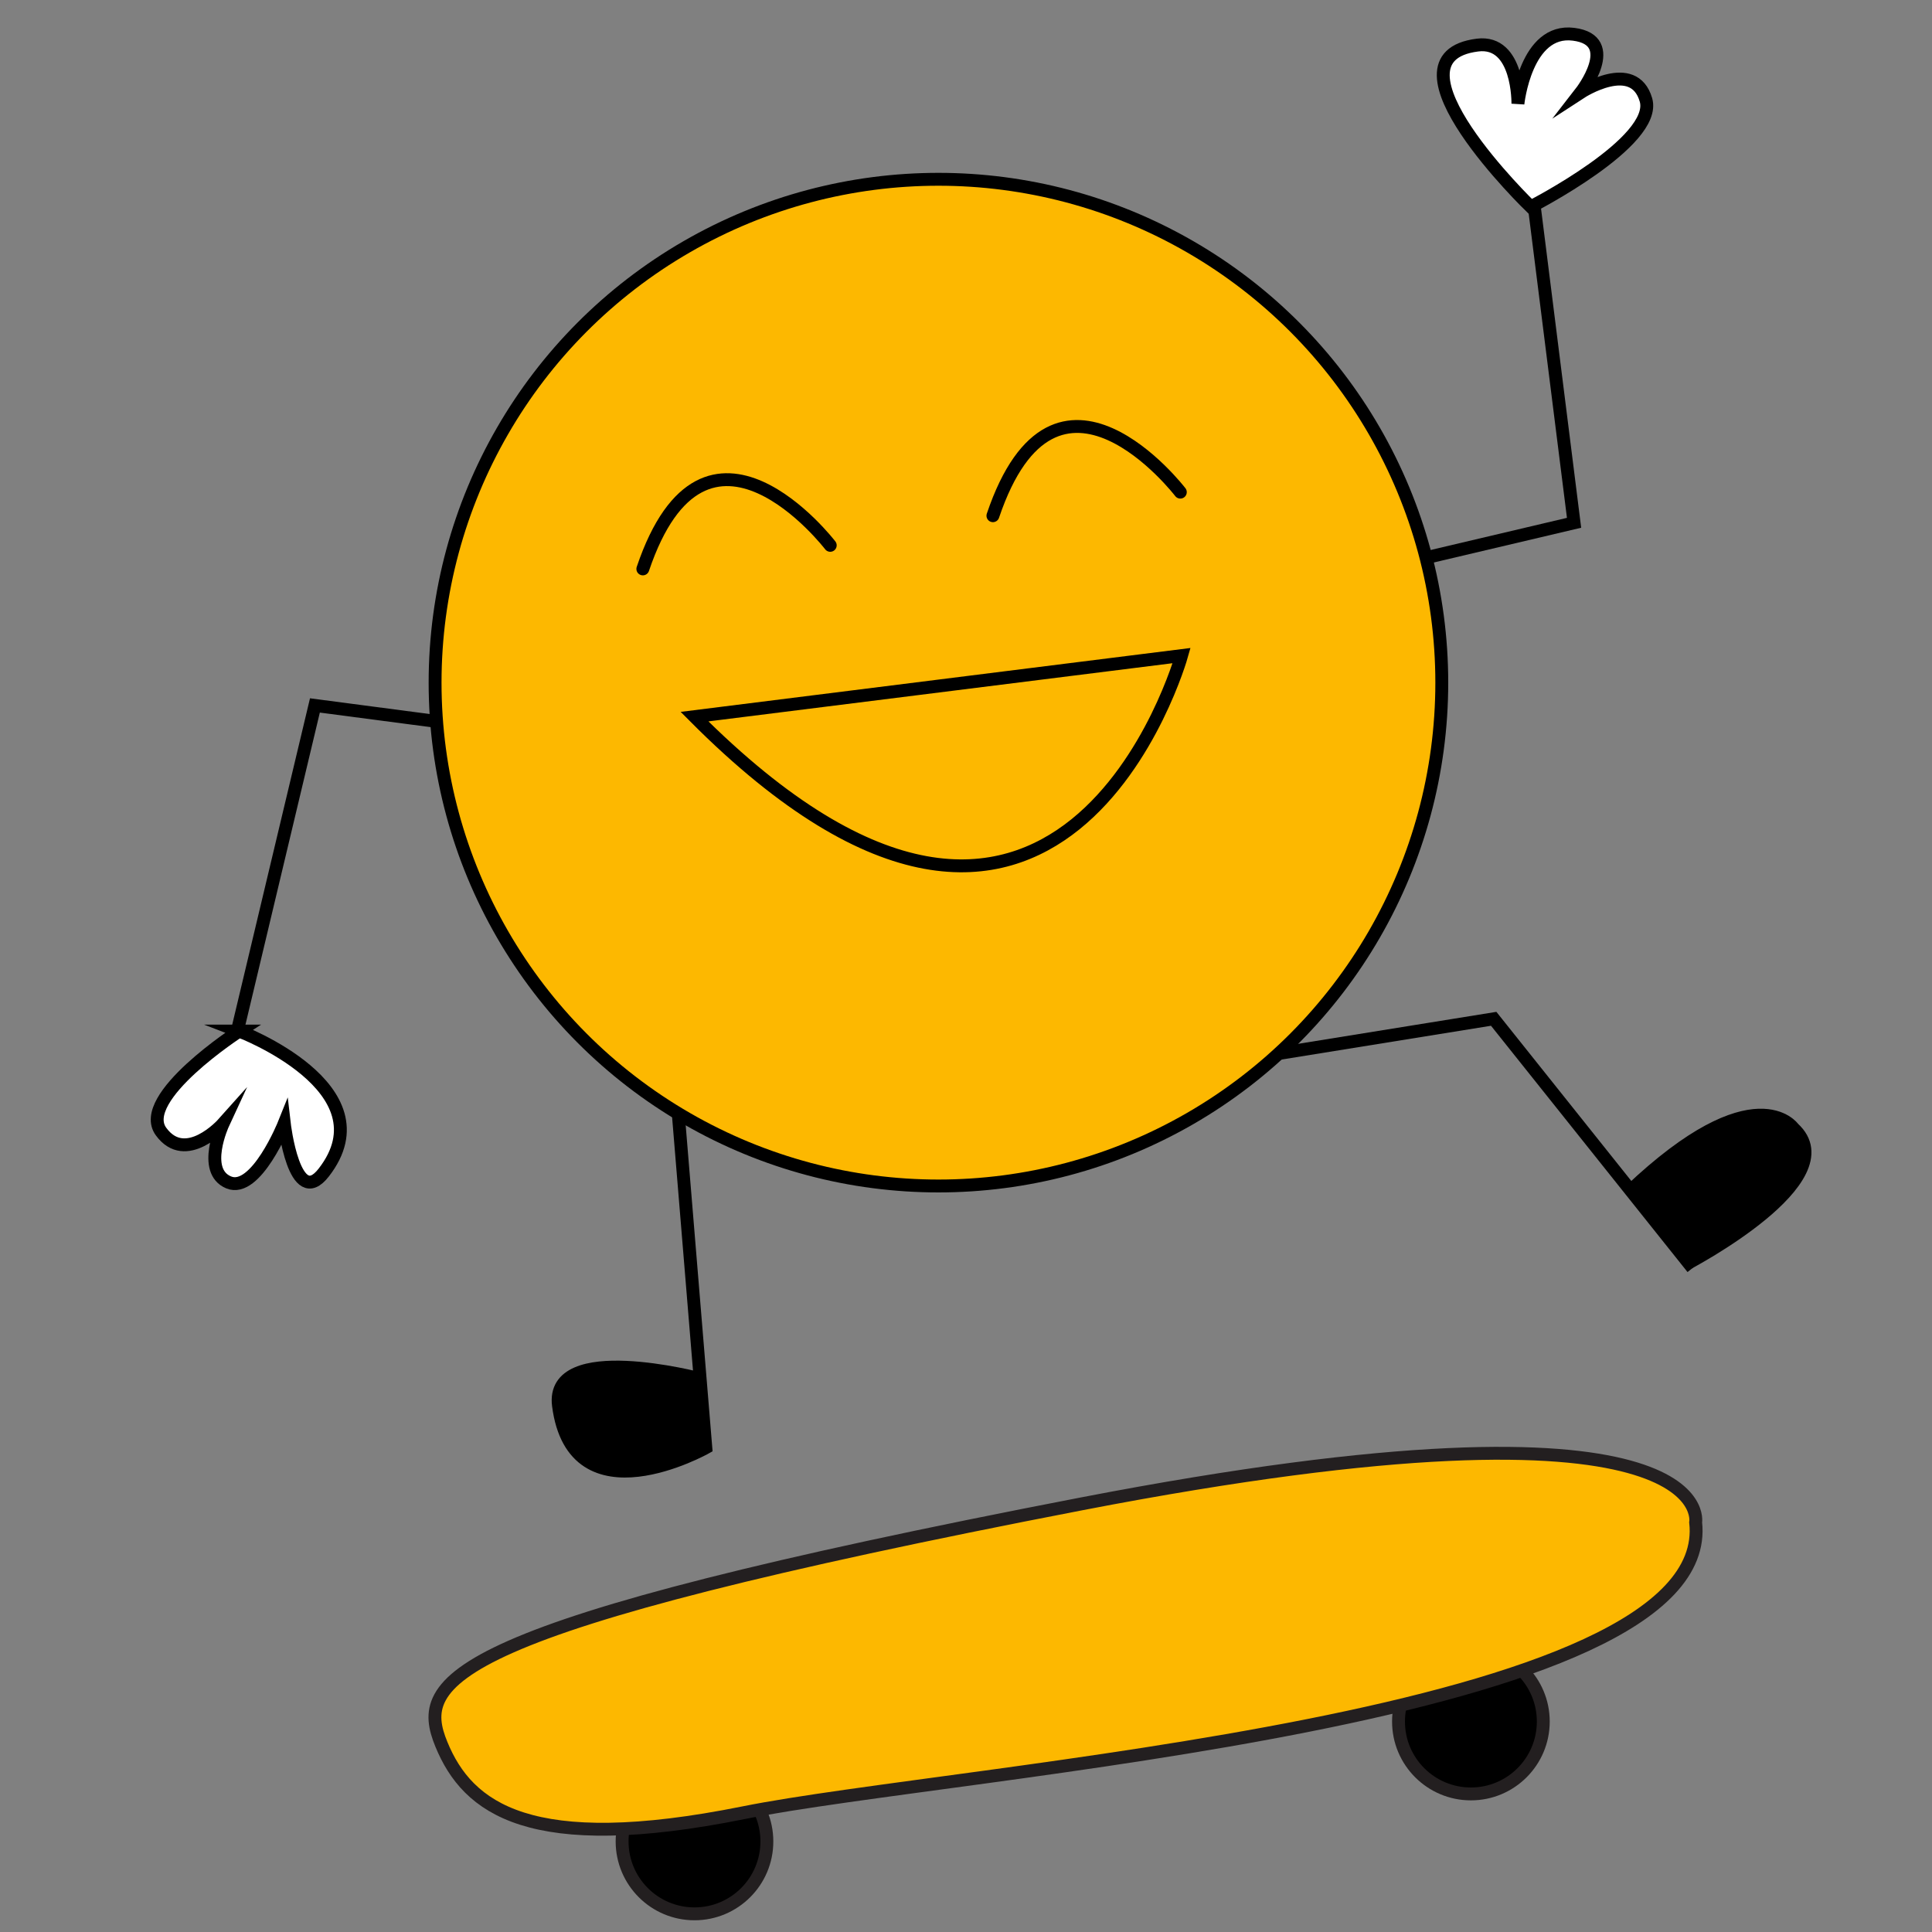 <?xml version="1.0" encoding="UTF-8"?>
<svg id="Layer_1" data-name="Layer 1" xmlns="http://www.w3.org/2000/svg" viewBox="0 0 150 150">
  <rect x="0" y="0" width="150" height="150" fill="#808080" stroke="none"/>
  <defs>
    <style>
      .cls-1, .cls-2, .cls-3, .cls-4, .cls-5, .cls-6, .cls-7 {
        stroke-miterlimit: 10;
      }

      .cls-1, .cls-5 {
        stroke: #231f20;
      }

      .cls-2, .cls-3, .cls-4, .cls-6, .cls-7 {
        stroke: #000;
      }

      .cls-3 {
        stroke-linecap: round;
      }

      .cls-3, .cls-7 {
        fill: none;
      }

      .cls-4 {
        fill: #fff;
      }

      .cls-5, .cls-6 {
        fill: #fdb800;
      }
    </style>
  </defs>
  <path class="cls-2" d="m131.04,98.08s12.5-6.55,8.2-10.48c0,0-2.98-4.33-12.67,4.85"/>
  <g>
    <circle class="cls-1" cx="114.2" cy="133.66" r="5.62"/>
    <circle class="cls-1" cx="53.92" cy="142.97" r="5.62"/>
    <path class="cls-5" d="m131.65,118.2s2.1-11.05-47.68-1.44c-49.79,9.61-51.74,13.7-49.7,18.67,2.04,4.97,6.86,8.65,23.46,5.31,16.6-3.34,75.64-7.22,73.92-22.54Z"/>
  </g>
  <g>
    <polyline class="cls-7" points="105.2 44.6 122.21 40.59 119.12 16.02"/>
    <path class="cls-4" d="m118.86,16.05s9.88-5.05,8.93-8.3c-.95-3.25-5.05-.58-5.05-.58,0,0,3.14-4.04-.57-4.51-3.71-.48-4.32,5.4-4.32,5.4,0,0,.09-4.97-3.14-4.56-7.83.99,4.14,12.56,4.14,12.56Z"/>
    <polyline class="cls-7" points="41.26 56.98 24.45 54.77 18.42 80.07"/>
    <path class="cls-4" d="m18.58,80.05s-7.99,5.16-6.08,7.8c1.92,2.64,4.82-.61,4.82-.61,0,0-1.7,3.67.43,4.56s4.32-4.58,4.32-4.58c0,0,.78,6.77,3.07,3.81,5.09-6.56-6.57-10.98-6.57-10.98Z"/>
    <polyline class="cls-7" points="84.79 84.13 115.97 79.1 131.41 98.45"/>
    <path class="cls-2" d="m51.98,78.21l2.82,34.19s-10.27,5.78-11.44-3.28c-.66-5.14,11-2.07,11-2.07"/>
    <circle class="cls-6" cx="72.86" cy="53" r="39.08"/>
    <path class="cls-3" d="m53.92,55.64c28.47,28.59,37.82-4.74,37.82-4.74l-37.82,4.74Z"/>
    <path class="cls-3" d="m91.64,38.21s-9.67-12.61-14.55,1.83"/>
    <path class="cls-3" d="m64.46,42.34s-9.67-12.61-14.55,1.83"/>
  </g>
</svg>